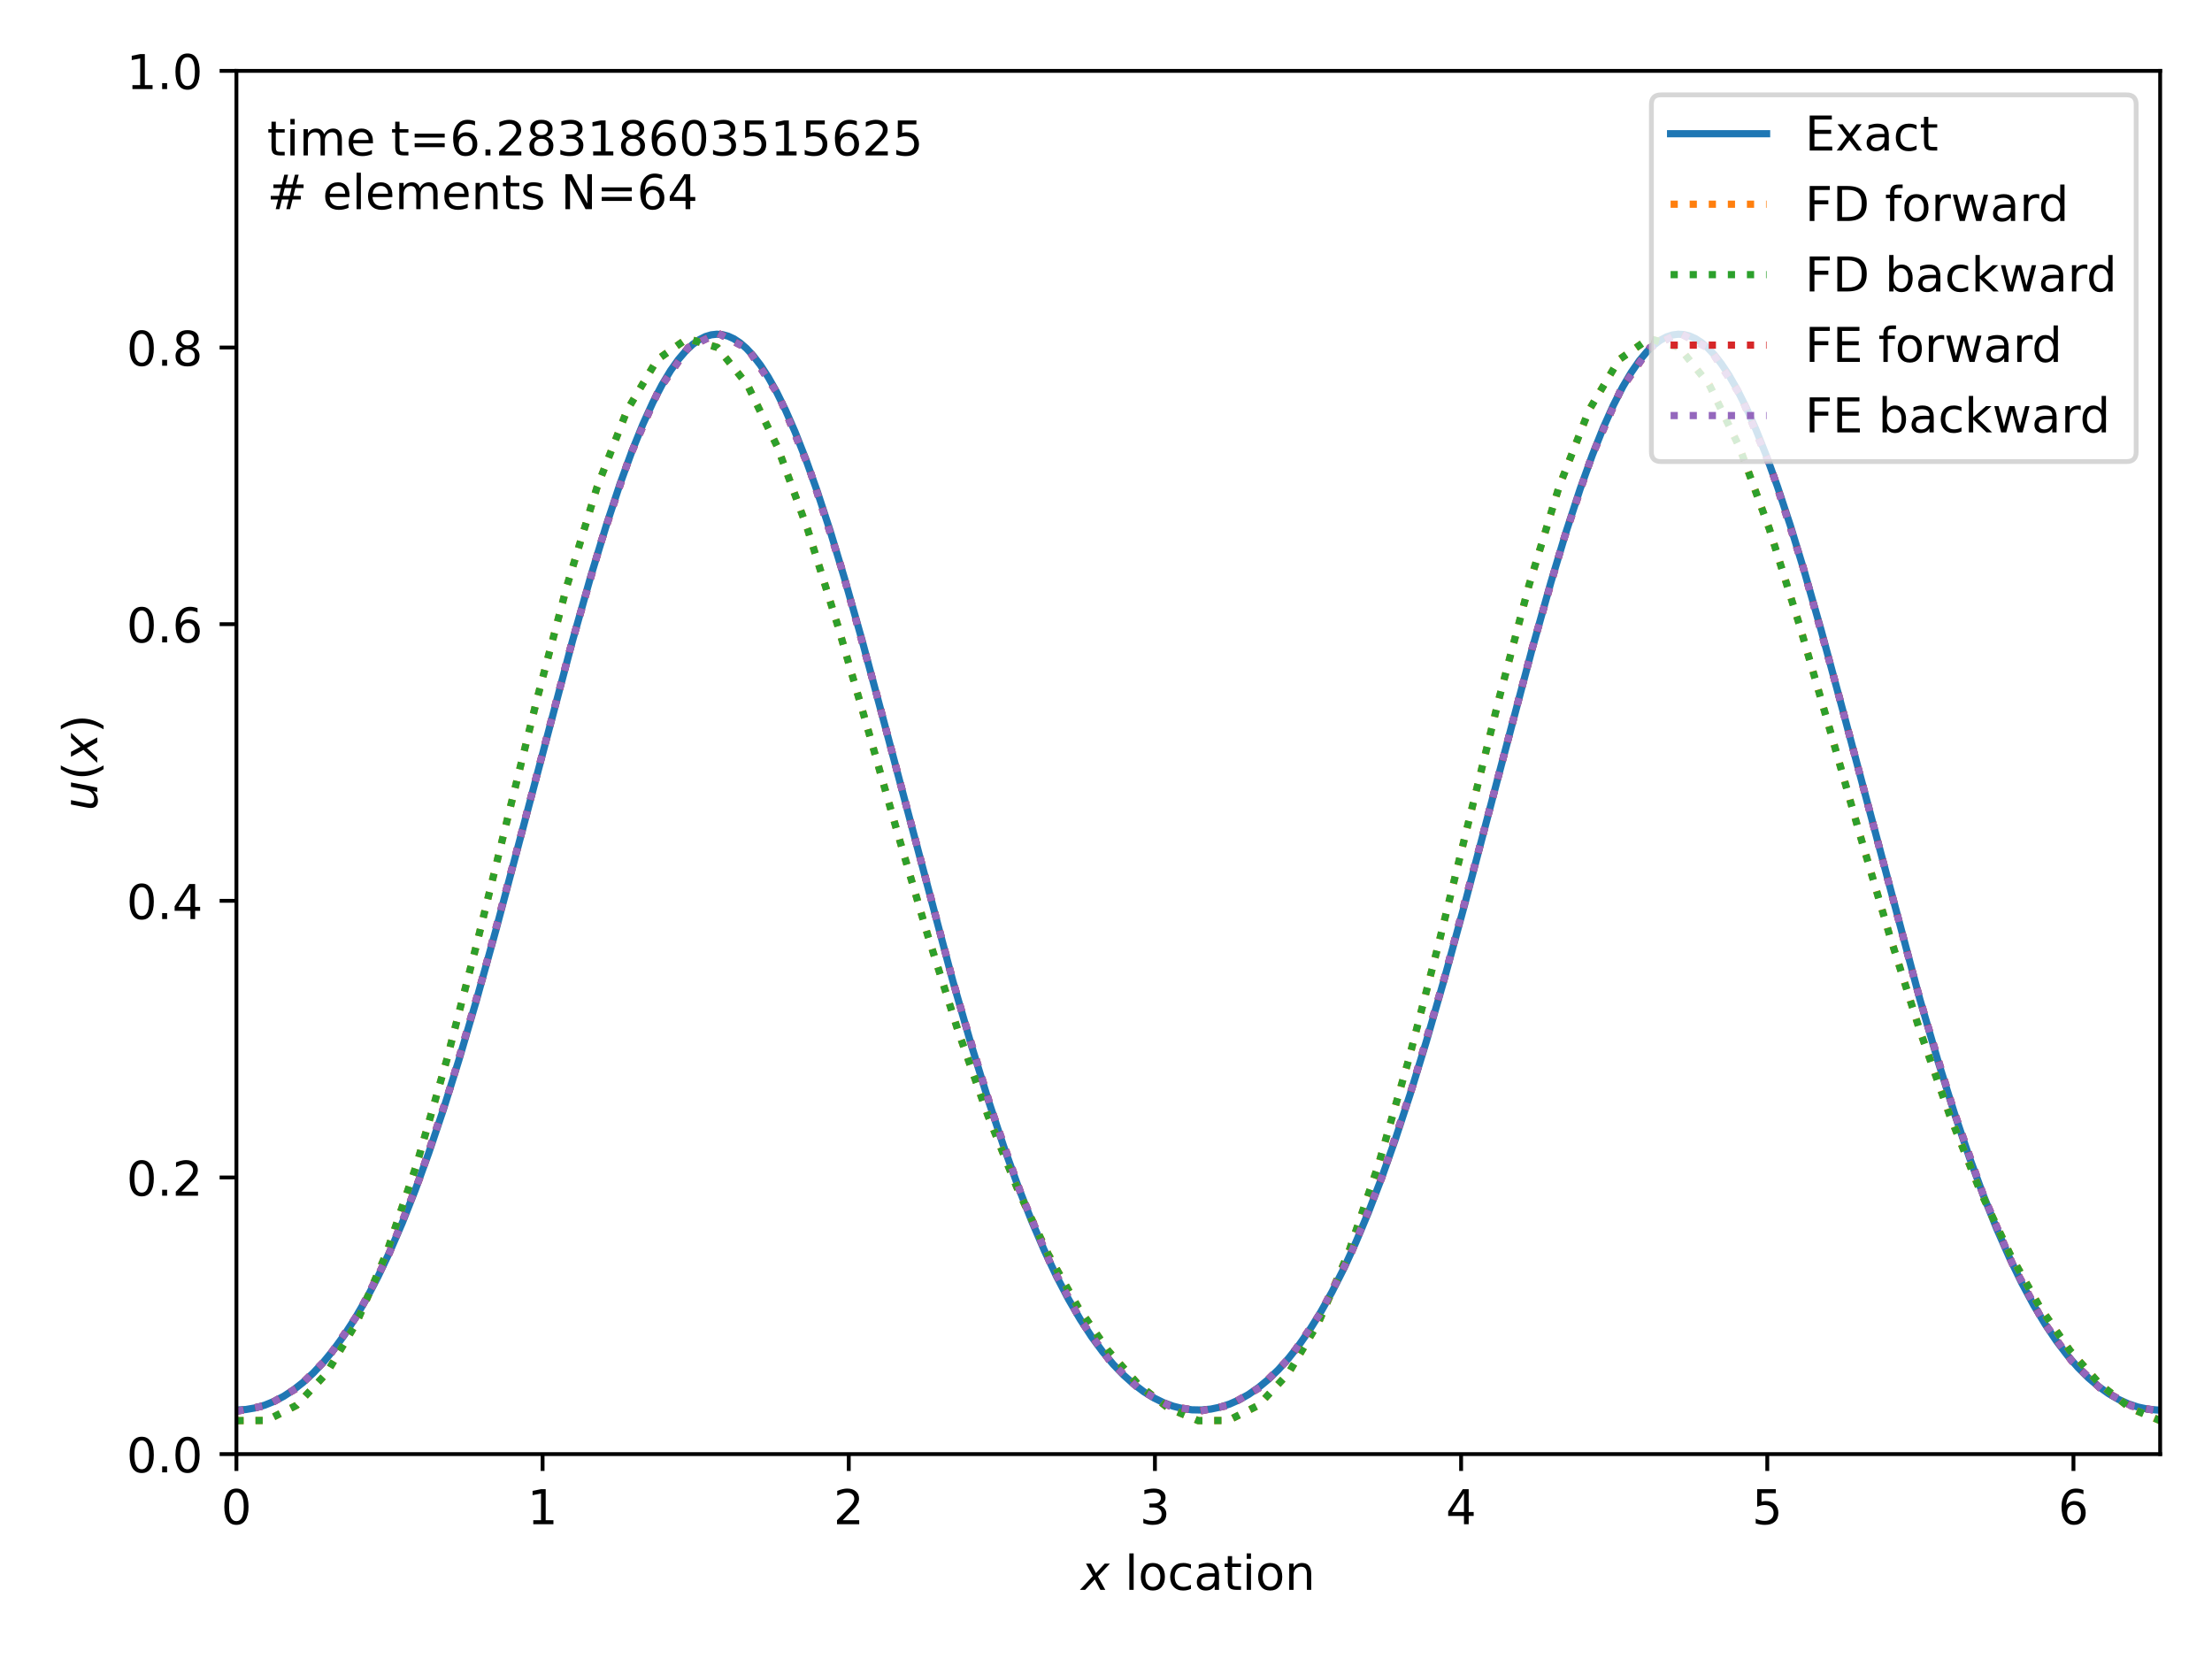 <?xml version="1.0" encoding="utf-8" standalone="no"?>
<!DOCTYPE svg PUBLIC "-//W3C//DTD SVG 1.1//EN"
  "http://www.w3.org/Graphics/SVG/1.1/DTD/svg11.dtd">
<!-- Created with matplotlib (https://matplotlib.org/) -->
<svg height="345.6pt" version="1.1" viewBox="0 0 460.8 345.6" width="460.8pt" xmlns="http://www.w3.org/2000/svg" xmlns:xlink="http://www.w3.org/1999/xlink">
 <defs>
  <style type="text/css">*{stroke-linecap:butt;stroke-linejoin:round;}</style>
 </defs>
 <g id="figure_1">
  <g id="patch_1">
   <path d="M 0 345.6 
L 460.8 345.6 
L 460.8 0 
L 0 0 
z
" style="fill:#ffffff;"/>
  </g>
  <g id="axes_1">
   <g id="patch_2">
    <path d="M 49.25 302.92 
L 450 302.92 
L 450 14.76 
L 49.25 14.76 
z
" style="fill:#ffffff;"/>
   </g>
   <g id="line2d_1">
    <path clip-path="url(#p28d5bf096a)" d="M 49.25 293.74 
L 51.214 293.627 
L 53.177 293.289 
L 55.141 292.723 
L 57.105 291.925 
L 59.108 290.868 
L 61.112 289.559 
L 63.156 287.957 
L 65.24 286.037 
L 67.364 283.773 
L 69.528 281.136 
L 71.732 278.098 
L 74.016 274.561 
L 76.341 270.546 
L 78.745 265.942 
L 81.23 260.695 
L 83.795 254.754 
L 86.48 247.966 
L 89.325 240.152 
L 92.331 231.232 
L 95.577 220.881 
L 99.143 208.744 
L 103.271 193.878 
L 108.721 173.347 
L 119.261 133.502 
L 123.148 119.793 
L 126.354 109.276 
L 129.16 100.817 
L 131.644 94.003 
L 133.928 88.369 
L 136.012 83.804 
L 137.936 80.111 
L 139.699 77.185 
L 141.342 74.872 
L 142.865 73.094 
L 144.308 71.741 
L 145.67 70.765 
L 146.953 70.118 
L 148.155 69.752 
L 149.357 69.619 
L 150.52 69.713 
L 151.682 70.026 
L 152.884 70.579 
L 154.166 71.424 
L 155.489 72.568 
L 156.891 74.08 
L 158.414 76.063 
L 160.017 78.525 
L 161.741 81.587 
L 163.624 85.406 
L 165.628 89.983 
L 167.832 95.588 
L 170.236 102.329 
L 172.921 110.544 
L 175.967 120.614 
L 179.534 133.211 
L 184.142 150.364 
L 198.529 204.495 
L 202.457 218.085 
L 205.943 229.369 
L 209.109 238.886 
L 212.075 247.117 
L 214.88 254.267 
L 217.565 260.517 
L 220.13 265.942 
L 222.614 270.692 
L 225.019 274.822 
L 227.383 278.447 
L 229.668 281.548 
L 231.912 284.224 
L 234.076 286.467 
L 236.2 288.358 
L 238.284 289.924 
L 240.328 291.189 
L 242.371 292.194 
L 244.375 292.933 
L 246.339 293.424 
L 248.303 293.689 
L 250.266 293.728 
L 252.23 293.542 
L 254.194 293.129 
L 256.157 292.488 
L 258.121 291.614 
L 260.125 290.477 
L 262.168 289.055 
L 264.212 287.361 
L 266.296 285.345 
L 268.42 282.979 
L 270.584 280.236 
L 272.828 277.024 
L 275.113 273.36 
L 277.477 269.138 
L 279.922 264.304 
L 282.446 258.804 
L 285.051 252.589 
L 287.776 245.504 
L 290.662 237.37 
L 293.748 227.987 
L 297.074 217.143 
L 300.801 204.209 
L 305.209 188.07 
L 311.902 162.602 
L 319.075 135.549 
L 323.082 121.3 
L 326.329 110.544 
L 329.174 101.861 
L 331.699 94.843 
L 333.983 89.121 
L 336.107 84.386 
L 338.03 80.617 
L 339.834 77.557 
L 341.517 75.132 
L 343.08 73.264 
L 344.523 71.875 
L 345.885 70.865 
L 347.168 70.185 
L 348.41 69.778 
L 349.612 69.622 
L 350.774 69.693 
L 351.936 69.984 
L 353.139 70.513 
L 354.381 71.304 
L 355.704 72.414 
L 357.106 73.891 
L 358.589 75.782 
L 360.192 78.197 
L 361.915 81.21 
L 363.759 84.892 
L 365.762 89.407 
L 367.926 94.843 
L 370.291 101.395 
L 372.936 109.402 
L 375.901 119.113 
L 379.388 131.326 
L 383.796 147.634 
L 399.946 208.182 
L 403.753 221.145 
L 407.16 231.97 
L 410.286 241.177 
L 413.211 249.12 
L 415.976 256.004 
L 418.621 262.01 
L 421.186 267.294 
L 423.671 271.908 
L 426.075 275.911 
L 428.4 279.357 
L 430.684 282.35 
L 432.888 284.88 
L 435.052 287.033 
L 437.176 288.839 
L 439.26 290.323 
L 441.304 291.511 
L 443.307 292.425 
L 445.311 293.097 
L 447.275 293.523 
L 449.239 293.723 
L 450 293.74 
L 450 293.74 
" style="fill:none;stroke:#1f77b4;stroke-linecap:square;stroke-width:1.5;"/>
   </g>
   <g id="matplotlib.axis_1">
    <g id="xtick_1">
     <g id="line2d_2">
      <defs>
       <path d="M 0 0 
L 0 3.5 
" id="mdea5dea83c" style="stroke:#000000;stroke-width:0.8;"/>
      </defs>
      <g>
       <use style="stroke:#000000;stroke-width:0.8;" x="49.25" xlink:href="#mdea5dea83c" y="302.92"/>
      </g>
     </g>
     <g id="text_1">
      <!-- 0 -->
      <g transform="translate(46.069 317.518)scale(0.1 -0.1)">
       <defs>
        <path d="M 31.781 66.406 
Q 24.172 66.406 20.328 58.906 
Q 16.5 51.422 16.5 36.375 
Q 16.5 21.391 20.328 13.891 
Q 24.172 6.391 31.781 6.391 
Q 39.453 6.391 43.281 13.891 
Q 47.125 21.391 47.125 36.375 
Q 47.125 51.422 43.281 58.906 
Q 39.453 66.406 31.781 66.406 
z
M 31.781 74.219 
Q 44.047 74.219 50.516 64.516 
Q 56.984 54.828 56.984 36.375 
Q 56.984 17.969 50.516 8.266 
Q 44.047 -1.422 31.781 -1.422 
Q 19.531 -1.422 13.062 8.266 
Q 6.594 17.969 6.594 36.375 
Q 6.594 54.828 13.062 64.516 
Q 19.531 74.219 31.781 74.219 
z
" id="DejaVuSans-48"/>
       </defs>
       <use xlink:href="#DejaVuSans-48"/>
      </g>
     </g>
    </g>
    <g id="xtick_2">
     <g id="line2d_3">
      <g>
       <use style="stroke:#000000;stroke-width:0.8;" x="113.031" xlink:href="#mdea5dea83c" y="302.92"/>
      </g>
     </g>
     <g id="text_2">
      <!-- 1 -->
      <g transform="translate(109.85 317.518)scale(0.1 -0.1)">
       <defs>
        <path d="M 12.406 8.297 
L 28.516 8.297 
L 28.516 63.922 
L 10.984 60.406 
L 10.984 69.391 
L 28.422 72.906 
L 38.281 72.906 
L 38.281 8.297 
L 54.391 8.297 
L 54.391 0 
L 12.406 0 
z
" id="DejaVuSans-49"/>
       </defs>
       <use xlink:href="#DejaVuSans-49"/>
      </g>
     </g>
    </g>
    <g id="xtick_3">
     <g id="line2d_4">
      <g>
       <use style="stroke:#000000;stroke-width:0.8;" x="176.813" xlink:href="#mdea5dea83c" y="302.92"/>
      </g>
     </g>
     <g id="text_3">
      <!-- 2 -->
      <g transform="translate(173.631 317.518)scale(0.1 -0.1)">
       <defs>
        <path d="M 19.188 8.297 
L 53.609 8.297 
L 53.609 0 
L 7.328 0 
L 7.328 8.297 
Q 12.938 14.109 22.625 23.891 
Q 32.328 33.688 34.812 36.531 
Q 39.547 41.844 41.422 45.531 
Q 43.312 49.219 43.312 52.781 
Q 43.312 58.594 39.234 62.25 
Q 35.156 65.922 28.609 65.922 
Q 23.969 65.922 18.812 64.312 
Q 13.672 62.703 7.812 59.422 
L 7.812 69.391 
Q 13.766 71.781 18.938 73 
Q 24.125 74.219 28.422 74.219 
Q 39.75 74.219 46.484 68.547 
Q 53.219 62.891 53.219 53.422 
Q 53.219 48.922 51.531 44.891 
Q 49.859 40.875 45.406 35.406 
Q 44.188 33.984 37.641 27.219 
Q 31.109 20.453 19.188 8.297 
z
" id="DejaVuSans-50"/>
       </defs>
       <use xlink:href="#DejaVuSans-50"/>
      </g>
     </g>
    </g>
    <g id="xtick_4">
     <g id="line2d_5">
      <g>
       <use style="stroke:#000000;stroke-width:0.8;" x="240.594" xlink:href="#mdea5dea83c" y="302.92"/>
      </g>
     </g>
     <g id="text_4">
      <!-- 3 -->
      <g transform="translate(237.413 317.518)scale(0.1 -0.1)">
       <defs>
        <path d="M 40.578 39.312 
Q 47.656 37.797 51.625 33 
Q 55.609 28.219 55.609 21.188 
Q 55.609 10.406 48.188 4.484 
Q 40.766 -1.422 27.094 -1.422 
Q 22.516 -1.422 17.656 -0.516 
Q 12.797 0.391 7.625 2.203 
L 7.625 11.719 
Q 11.719 9.328 16.594 8.109 
Q 21.484 6.891 26.812 6.891 
Q 36.078 6.891 40.938 10.547 
Q 45.797 14.203 45.797 21.188 
Q 45.797 27.641 41.281 31.266 
Q 36.766 34.906 28.719 34.906 
L 20.219 34.906 
L 20.219 43.016 
L 29.109 43.016 
Q 36.375 43.016 40.234 45.922 
Q 44.094 48.828 44.094 54.297 
Q 44.094 59.906 40.109 62.906 
Q 36.141 65.922 28.719 65.922 
Q 24.656 65.922 20.016 65.031 
Q 15.375 64.156 9.812 62.312 
L 9.812 71.094 
Q 15.438 72.656 20.344 73.438 
Q 25.25 74.219 29.594 74.219 
Q 40.828 74.219 47.359 69.109 
Q 53.906 64.016 53.906 55.328 
Q 53.906 49.266 50.438 45.094 
Q 46.969 40.922 40.578 39.312 
z
" id="DejaVuSans-51"/>
       </defs>
       <use xlink:href="#DejaVuSans-51"/>
      </g>
     </g>
    </g>
    <g id="xtick_5">
     <g id="line2d_6">
      <g>
       <use style="stroke:#000000;stroke-width:0.8;" x="304.375" xlink:href="#mdea5dea83c" y="302.92"/>
      </g>
     </g>
     <g id="text_5">
      <!-- 4 -->
      <g transform="translate(301.194 317.518)scale(0.1 -0.1)">
       <defs>
        <path d="M 37.797 64.312 
L 12.891 25.391 
L 37.797 25.391 
z
M 35.203 72.906 
L 47.609 72.906 
L 47.609 25.391 
L 58.016 25.391 
L 58.016 17.188 
L 47.609 17.188 
L 47.609 0 
L 37.797 0 
L 37.797 17.188 
L 4.891 17.188 
L 4.891 26.703 
z
" id="DejaVuSans-52"/>
       </defs>
       <use xlink:href="#DejaVuSans-52"/>
      </g>
     </g>
    </g>
    <g id="xtick_6">
     <g id="line2d_7">
      <g>
       <use style="stroke:#000000;stroke-width:0.8;" x="368.157" xlink:href="#mdea5dea83c" y="302.92"/>
      </g>
     </g>
     <g id="text_6">
      <!-- 5 -->
      <g transform="translate(364.975 317.518)scale(0.1 -0.1)">
       <defs>
        <path d="M 10.797 72.906 
L 49.516 72.906 
L 49.516 64.594 
L 19.828 64.594 
L 19.828 46.734 
Q 21.969 47.469 24.109 47.828 
Q 26.266 48.188 28.422 48.188 
Q 40.625 48.188 47.75 41.5 
Q 54.891 34.812 54.891 23.391 
Q 54.891 11.625 47.562 5.094 
Q 40.234 -1.422 26.906 -1.422 
Q 22.312 -1.422 17.547 -0.641 
Q 12.797 0.141 7.719 1.703 
L 7.719 11.625 
Q 12.109 9.234 16.797 8.062 
Q 21.484 6.891 26.703 6.891 
Q 35.156 6.891 40.078 11.328 
Q 45.016 15.766 45.016 23.391 
Q 45.016 31 40.078 35.438 
Q 35.156 39.891 26.703 39.891 
Q 22.75 39.891 18.812 39.016 
Q 14.891 38.141 10.797 36.281 
z
" id="DejaVuSans-53"/>
       </defs>
       <use xlink:href="#DejaVuSans-53"/>
      </g>
     </g>
    </g>
    <g id="xtick_7">
     <g id="line2d_8">
      <g>
       <use style="stroke:#000000;stroke-width:0.8;" x="431.938" xlink:href="#mdea5dea83c" y="302.92"/>
      </g>
     </g>
     <g id="text_7">
      <!-- 6 -->
      <g transform="translate(428.757 317.518)scale(0.1 -0.1)">
       <defs>
        <path d="M 33.016 40.375 
Q 26.375 40.375 22.484 35.828 
Q 18.609 31.297 18.609 23.391 
Q 18.609 15.531 22.484 10.953 
Q 26.375 6.391 33.016 6.391 
Q 39.656 6.391 43.531 10.953 
Q 47.406 15.531 47.406 23.391 
Q 47.406 31.297 43.531 35.828 
Q 39.656 40.375 33.016 40.375 
z
M 52.594 71.297 
L 52.594 62.312 
Q 48.875 64.062 45.094 64.984 
Q 41.312 65.922 37.594 65.922 
Q 27.828 65.922 22.672 59.328 
Q 17.531 52.734 16.797 39.406 
Q 19.672 43.656 24.016 45.922 
Q 28.375 48.188 33.594 48.188 
Q 44.578 48.188 50.953 41.516 
Q 57.328 34.859 57.328 23.391 
Q 57.328 12.156 50.688 5.359 
Q 44.047 -1.422 33.016 -1.422 
Q 20.359 -1.422 13.672 8.266 
Q 6.984 17.969 6.984 36.375 
Q 6.984 53.656 15.188 63.938 
Q 23.391 74.219 37.203 74.219 
Q 40.922 74.219 44.703 73.484 
Q 48.484 72.75 52.594 71.297 
z
" id="DejaVuSans-54"/>
       </defs>
       <use xlink:href="#DejaVuSans-54"/>
      </g>
     </g>
    </g>
    <g id="text_8">
     <!-- $x$ location -->
     <g transform="translate(225.225 331.197)scale(0.1 -0.1)">
      <defs>
       <path d="M 60.016 54.688 
L 34.906 27.875 
L 50.297 0 
L 39.984 0 
L 28.422 21.688 
L 8.297 0 
L -2.594 0 
L 24.312 28.812 
L 10.016 54.688 
L 20.312 54.688 
L 30.812 34.906 
L 49.125 54.688 
z
" id="DejaVuSans-Oblique-120"/>
       <path id="DejaVuSans-32"/>
       <path d="M 9.422 75.984 
L 18.406 75.984 
L 18.406 0 
L 9.422 0 
z
" id="DejaVuSans-108"/>
       <path d="M 30.609 48.391 
Q 23.391 48.391 19.188 42.75 
Q 14.984 37.109 14.984 27.297 
Q 14.984 17.484 19.156 11.844 
Q 23.344 6.203 30.609 6.203 
Q 37.797 6.203 41.984 11.859 
Q 46.188 17.531 46.188 27.297 
Q 46.188 37.016 41.984 42.703 
Q 37.797 48.391 30.609 48.391 
z
M 30.609 56 
Q 42.328 56 49.016 48.375 
Q 55.719 40.766 55.719 27.297 
Q 55.719 13.875 49.016 6.219 
Q 42.328 -1.422 30.609 -1.422 
Q 18.844 -1.422 12.172 6.219 
Q 5.516 13.875 5.516 27.297 
Q 5.516 40.766 12.172 48.375 
Q 18.844 56 30.609 56 
z
" id="DejaVuSans-111"/>
       <path d="M 48.781 52.594 
L 48.781 44.188 
Q 44.969 46.297 41.141 47.344 
Q 37.312 48.391 33.406 48.391 
Q 24.656 48.391 19.812 42.844 
Q 14.984 37.312 14.984 27.297 
Q 14.984 17.281 19.812 11.734 
Q 24.656 6.203 33.406 6.203 
Q 37.312 6.203 41.141 7.25 
Q 44.969 8.297 48.781 10.406 
L 48.781 2.094 
Q 45.016 0.344 40.984 -0.531 
Q 36.969 -1.422 32.422 -1.422 
Q 20.062 -1.422 12.781 6.344 
Q 5.516 14.109 5.516 27.297 
Q 5.516 40.672 12.859 48.328 
Q 20.219 56 33.016 56 
Q 37.156 56 41.109 55.141 
Q 45.062 54.297 48.781 52.594 
z
" id="DejaVuSans-99"/>
       <path d="M 34.281 27.484 
Q 23.391 27.484 19.188 25 
Q 14.984 22.516 14.984 16.5 
Q 14.984 11.719 18.141 8.906 
Q 21.297 6.109 26.703 6.109 
Q 34.188 6.109 38.703 11.406 
Q 43.219 16.703 43.219 25.484 
L 43.219 27.484 
z
M 52.203 31.203 
L 52.203 0 
L 43.219 0 
L 43.219 8.297 
Q 40.141 3.328 35.547 0.953 
Q 30.953 -1.422 24.312 -1.422 
Q 15.922 -1.422 10.953 3.297 
Q 6 8.016 6 15.922 
Q 6 25.141 12.172 29.828 
Q 18.359 34.516 30.609 34.516 
L 43.219 34.516 
L 43.219 35.406 
Q 43.219 41.609 39.141 45 
Q 35.062 48.391 27.688 48.391 
Q 23 48.391 18.547 47.266 
Q 14.109 46.141 10.016 43.891 
L 10.016 52.203 
Q 14.938 54.109 19.578 55.047 
Q 24.219 56 28.609 56 
Q 40.484 56 46.344 49.844 
Q 52.203 43.703 52.203 31.203 
z
" id="DejaVuSans-97"/>
       <path d="M 18.312 70.219 
L 18.312 54.688 
L 36.812 54.688 
L 36.812 47.703 
L 18.312 47.703 
L 18.312 18.016 
Q 18.312 11.328 20.141 9.422 
Q 21.969 7.516 27.594 7.516 
L 36.812 7.516 
L 36.812 0 
L 27.594 0 
Q 17.188 0 13.234 3.875 
Q 9.281 7.766 9.281 18.016 
L 9.281 47.703 
L 2.688 47.703 
L 2.688 54.688 
L 9.281 54.688 
L 9.281 70.219 
z
" id="DejaVuSans-116"/>
       <path d="M 9.422 54.688 
L 18.406 54.688 
L 18.406 0 
L 9.422 0 
z
M 9.422 75.984 
L 18.406 75.984 
L 18.406 64.594 
L 9.422 64.594 
z
" id="DejaVuSans-105"/>
       <path d="M 54.891 33.016 
L 54.891 0 
L 45.906 0 
L 45.906 32.719 
Q 45.906 40.484 42.875 44.328 
Q 39.844 48.188 33.797 48.188 
Q 26.516 48.188 22.312 43.547 
Q 18.109 38.922 18.109 30.906 
L 18.109 0 
L 9.078 0 
L 9.078 54.688 
L 18.109 54.688 
L 18.109 46.188 
Q 21.344 51.125 25.703 53.562 
Q 30.078 56 35.797 56 
Q 45.219 56 50.047 50.172 
Q 54.891 44.344 54.891 33.016 
z
" id="DejaVuSans-110"/>
      </defs>
      <use transform="translate(0 0.016)" xlink:href="#DejaVuSans-Oblique-120"/>
      <use transform="translate(59.18 0.016)" xlink:href="#DejaVuSans-32"/>
      <use transform="translate(90.967 0.016)" xlink:href="#DejaVuSans-108"/>
      <use transform="translate(118.75 0.016)" xlink:href="#DejaVuSans-111"/>
      <use transform="translate(179.932 0.016)" xlink:href="#DejaVuSans-99"/>
      <use transform="translate(234.912 0.016)" xlink:href="#DejaVuSans-97"/>
      <use transform="translate(296.191 0.016)" xlink:href="#DejaVuSans-116"/>
      <use transform="translate(335.4 0.016)" xlink:href="#DejaVuSans-105"/>
      <use transform="translate(363.184 0.016)" xlink:href="#DejaVuSans-111"/>
      <use transform="translate(424.365 0.016)" xlink:href="#DejaVuSans-110"/>
     </g>
    </g>
   </g>
   <g id="matplotlib.axis_2">
    <g id="ytick_1">
     <g id="line2d_9">
      <defs>
       <path d="M 0 0 
L -3.5 0 
" id="mbf93115cd0" style="stroke:#000000;stroke-width:0.8;"/>
      </defs>
      <g>
       <use style="stroke:#000000;stroke-width:0.8;" x="49.25" xlink:href="#mbf93115cd0" y="302.92"/>
      </g>
     </g>
     <g id="text_9">
      <!-- 0.0 -->
      <g transform="translate(26.347 306.719)scale(0.1 -0.1)">
       <defs>
        <path d="M 10.688 12.406 
L 21 12.406 
L 21 0 
L 10.688 0 
z
" id="DejaVuSans-46"/>
       </defs>
       <use xlink:href="#DejaVuSans-48"/>
       <use x="63.623" xlink:href="#DejaVuSans-46"/>
       <use x="95.41" xlink:href="#DejaVuSans-48"/>
      </g>
     </g>
    </g>
    <g id="ytick_2">
     <g id="line2d_10">
      <g>
       <use style="stroke:#000000;stroke-width:0.8;" x="49.25" xlink:href="#mbf93115cd0" y="245.288"/>
      </g>
     </g>
     <g id="text_10">
      <!-- 0.2 -->
      <g transform="translate(26.347 249.087)scale(0.1 -0.1)">
       <use xlink:href="#DejaVuSans-48"/>
       <use x="63.623" xlink:href="#DejaVuSans-46"/>
       <use x="95.41" xlink:href="#DejaVuSans-50"/>
      </g>
     </g>
    </g>
    <g id="ytick_3">
     <g id="line2d_11">
      <g>
       <use style="stroke:#000000;stroke-width:0.8;" x="49.25" xlink:href="#mbf93115cd0" y="187.656"/>
      </g>
     </g>
     <g id="text_11">
      <!-- 0.4 -->
      <g transform="translate(26.347 191.455)scale(0.1 -0.1)">
       <use xlink:href="#DejaVuSans-48"/>
       <use x="63.623" xlink:href="#DejaVuSans-46"/>
       <use x="95.41" xlink:href="#DejaVuSans-52"/>
      </g>
     </g>
    </g>
    <g id="ytick_4">
     <g id="line2d_12">
      <g>
       <use style="stroke:#000000;stroke-width:0.8;" x="49.25" xlink:href="#mbf93115cd0" y="130.024"/>
      </g>
     </g>
     <g id="text_12">
      <!-- 0.6 -->
      <g transform="translate(26.347 133.823)scale(0.1 -0.1)">
       <use xlink:href="#DejaVuSans-48"/>
       <use x="63.623" xlink:href="#DejaVuSans-46"/>
       <use x="95.41" xlink:href="#DejaVuSans-54"/>
      </g>
     </g>
    </g>
    <g id="ytick_5">
     <g id="line2d_13">
      <g>
       <use style="stroke:#000000;stroke-width:0.8;" x="49.25" xlink:href="#mbf93115cd0" y="72.392"/>
      </g>
     </g>
     <g id="text_13">
      <!-- 0.8 -->
      <g transform="translate(26.347 76.191)scale(0.1 -0.1)">
       <defs>
        <path d="M 31.781 34.625 
Q 24.75 34.625 20.719 30.859 
Q 16.703 27.094 16.703 20.516 
Q 16.703 13.922 20.719 10.156 
Q 24.75 6.391 31.781 6.391 
Q 38.812 6.391 42.859 10.172 
Q 46.922 13.969 46.922 20.516 
Q 46.922 27.094 42.891 30.859 
Q 38.875 34.625 31.781 34.625 
z
M 21.922 38.812 
Q 15.578 40.375 12.031 44.719 
Q 8.5 49.078 8.5 55.328 
Q 8.5 64.062 14.719 69.141 
Q 20.953 74.219 31.781 74.219 
Q 42.672 74.219 48.875 69.141 
Q 55.078 64.062 55.078 55.328 
Q 55.078 49.078 51.531 44.719 
Q 48 40.375 41.703 38.812 
Q 48.828 37.156 52.797 32.312 
Q 56.781 27.484 56.781 20.516 
Q 56.781 9.906 50.312 4.234 
Q 43.844 -1.422 31.781 -1.422 
Q 19.734 -1.422 13.25 4.234 
Q 6.781 9.906 6.781 20.516 
Q 6.781 27.484 10.781 32.312 
Q 14.797 37.156 21.922 38.812 
z
M 18.312 54.391 
Q 18.312 48.734 21.844 45.562 
Q 25.391 42.391 31.781 42.391 
Q 38.141 42.391 41.719 45.562 
Q 45.312 48.734 45.312 54.391 
Q 45.312 60.062 41.719 63.234 
Q 38.141 66.406 31.781 66.406 
Q 25.391 66.406 21.844 63.234 
Q 18.312 60.062 18.312 54.391 
z
" id="DejaVuSans-56"/>
       </defs>
       <use xlink:href="#DejaVuSans-48"/>
       <use x="63.623" xlink:href="#DejaVuSans-46"/>
       <use x="95.41" xlink:href="#DejaVuSans-56"/>
      </g>
     </g>
    </g>
    <g id="ytick_6">
     <g id="line2d_14">
      <g>
       <use style="stroke:#000000;stroke-width:0.8;" x="49.25" xlink:href="#mbf93115cd0" y="14.76"/>
      </g>
     </g>
     <g id="text_14">
      <!-- 1.0 -->
      <g transform="translate(26.347 18.559)scale(0.1 -0.1)">
       <use xlink:href="#DejaVuSans-49"/>
       <use x="63.623" xlink:href="#DejaVuSans-46"/>
       <use x="95.41" xlink:href="#DejaVuSans-48"/>
      </g>
     </g>
    </g>
    <g id="text_15">
     <!-- $u(x)$ -->
     <g transform="translate(20.267 168.89)rotate(-90)scale(0.1 -0.1)">
      <defs>
       <path d="M 6.688 21.688 
L 13.094 54.688 
L 22.125 54.688 
L 15.719 22.016 
Q 15.234 19.625 15.016 17.922 
Q 14.797 16.219 14.797 15.094 
Q 14.797 10.938 17.328 8.656 
Q 19.875 6.391 24.516 6.391 
Q 31.734 6.391 37 11.266 
Q 42.281 16.156 43.891 24.422 
L 49.906 54.688 
L 58.891 54.688 
L 48.297 0 
L 39.312 0 
L 41.109 8.594 
Q 37.312 3.812 32.062 1.188 
Q 26.812 -1.422 20.906 -1.422 
Q 13.719 -1.422 9.719 2.516 
Q 5.719 6.453 5.719 13.484 
Q 5.719 14.938 5.953 17.141 
Q 6.203 19.344 6.688 21.688 
z
" id="DejaVuSans-Oblique-117"/>
       <path d="M 31 75.875 
Q 24.469 64.656 21.281 53.656 
Q 18.109 42.672 18.109 31.391 
Q 18.109 20.125 21.312 9.062 
Q 24.516 -2 31 -13.188 
L 23.188 -13.188 
Q 15.875 -1.703 12.234 9.375 
Q 8.594 20.453 8.594 31.391 
Q 8.594 42.281 12.203 53.312 
Q 15.828 64.359 23.188 75.875 
z
" id="DejaVuSans-40"/>
       <path d="M 8.016 75.875 
L 15.828 75.875 
Q 23.141 64.359 26.781 53.312 
Q 30.422 42.281 30.422 31.391 
Q 30.422 20.453 26.781 9.375 
Q 23.141 -1.703 15.828 -13.188 
L 8.016 -13.188 
Q 14.5 -2 17.703 9.062 
Q 20.906 20.125 20.906 31.391 
Q 20.906 42.672 17.703 53.656 
Q 14.5 64.656 8.016 75.875 
z
" id="DejaVuSans-41"/>
      </defs>
      <use transform="translate(0 0.125)" xlink:href="#DejaVuSans-Oblique-117"/>
      <use transform="translate(63.379 0.125)" xlink:href="#DejaVuSans-40"/>
      <use transform="translate(102.393 0.125)" xlink:href="#DejaVuSans-Oblique-120"/>
      <use transform="translate(161.572 0.125)" xlink:href="#DejaVuSans-41"/>
     </g>
    </g>
   </g>
   <g id="line2d_15">
    <path clip-path="url(#p28d5bf096a)" d="M 49.25 295.948 
L 55.512 295.909 
L 61.773 292.764 
L 68.035 286.076 
L 74.297 275.508 
L 80.559 260.933 
L 86.82 242.513 
L 93.082 220.757 
L 99.344 196.533 
L 105.605 171.027 
L 111.867 145.659 
L 118.129 121.964 
L 124.391 101.443 
L 130.652 85.421 
L 136.914 74.91 
L 143.176 70.513 
L 149.438 72.367 
L 155.699 80.147 
L 161.961 93.113 
L 168.223 110.207 
L 174.484 130.182 
L 180.746 151.733 
L 187.008 173.635 
L 193.27 194.85 
L 199.531 214.591 
L 205.793 232.357 
L 212.055 247.904 
L 218.316 261.193 
L 224.578 272.307 
L 230.84 281.354 
L 237.102 288.382 
L 243.363 293.321 
L 249.625 295.948 
L 255.887 295.909 
L 262.148 292.764 
L 268.41 286.076 
L 274.672 275.508 
L 280.934 260.933 
L 287.195 242.513 
L 293.457 220.757 
L 299.719 196.533 
L 305.98 171.027 
L 312.242 145.659 
L 318.504 121.964 
L 324.766 101.443 
L 331.027 85.421 
L 337.289 74.91 
L 343.551 70.513 
L 349.812 72.367 
L 356.074 80.147 
L 362.336 93.113 
L 368.598 110.207 
L 374.859 130.182 
L 381.121 151.733 
L 387.383 173.635 
L 393.645 194.85 
L 399.906 214.591 
L 406.168 232.357 
L 412.43 247.904 
L 418.691 261.193 
L 424.953 272.307 
L 431.215 281.354 
L 437.477 288.382 
L 443.738 293.321 
L 450 295.948 
" style="fill:none;stroke:#ff7f0e;stroke-dasharray:1.5,2.475;stroke-dashoffset:0;stroke-width:1.5;"/>
   </g>
   <g id="line2d_16">
    <path clip-path="url(#p28d5bf096a)" d="M 49.25 295.944 
L 55.512 295.904 
L 61.773 292.759 
L 68.035 286.07 
L 74.297 275.502 
L 80.559 260.927 
L 86.82 242.507 
L 93.082 220.753 
L 99.344 196.531 
L 105.605 171.027 
L 111.867 145.662 
L 118.129 121.968 
L 124.391 101.449 
L 130.652 85.429 
L 136.914 74.919 
L 143.176 70.522 
L 149.438 72.377 
L 155.699 80.155 
L 161.961 93.12 
L 168.223 110.212 
L 174.484 130.185 
L 180.746 151.734 
L 187.008 173.635 
L 193.27 194.848 
L 199.531 214.588 
L 205.793 232.353 
L 212.055 247.9 
L 218.316 261.19 
L 224.578 272.304 
L 230.84 281.351 
L 237.102 288.379 
L 243.363 293.317 
L 249.625 295.944 
L 255.887 295.904 
L 262.148 292.759 
L 268.41 286.07 
L 274.672 275.502 
L 280.934 260.927 
L 287.195 242.507 
L 293.457 220.753 
L 299.719 196.531 
L 305.98 171.027 
L 312.242 145.662 
L 318.504 121.968 
L 324.766 101.449 
L 331.027 85.429 
L 337.289 74.919 
L 343.551 70.522 
L 349.812 72.377 
L 356.074 80.155 
L 362.336 93.12 
L 368.598 110.212 
L 374.859 130.185 
L 381.121 151.734 
L 387.383 173.635 
L 393.645 194.848 
L 399.906 214.588 
L 406.168 232.353 
L 412.43 247.9 
L 418.691 261.19 
L 424.953 272.304 
L 431.215 281.351 
L 437.477 288.379 
L 443.738 293.317 
L 450 295.944 
" style="fill:none;stroke:#2ca02c;stroke-dasharray:1.5,2.475;stroke-dashoffset:0;stroke-width:1.5;"/>
   </g>
   <g id="line2d_17">
    <path clip-path="url(#p28d5bf096a)" d="M 49.25 294.013 
L 55.782 292.721 
L 62.074 289.057 
L 68.366 282.782 
L 74.658 273.638 
L 81.029 261.205 
L 87.401 245.497 
L 93.853 226.379 
L 100.546 203.625 
L 108.2 175.171 
L 118.78 135.148 
L 125.192 112.942 
L 131.123 95.265 
L 137.215 81.278 
L 143.346 72.403 
L 149.558 69.407 
L 155.809 72.69 
L 162.181 82.31 
L 168.593 97.588 
L 175.206 118.023 
L 182.299 143.42 
L 198.529 204.388 
L 200.814 212.332 
L 206.665 231.481 
L 212.716 248.746 
L 218.887 263.374 
L 225.059 274.942 
L 231.231 283.565 
L 237.442 289.489 
L 243.694 292.905 
L 249.906 293.962 
L 256.157 292.721 
L 262.449 289.057 
L 268.741 282.782 
L 275.033 273.638 
L 281.404 261.205 
L 287.776 245.497 
L 294.228 226.379 
L 300.921 203.625 
L 308.575 175.171 
L 319.155 135.148 
L 325.567 112.942 
L 331.498 95.265 
L 337.59 81.278 
L 343.721 72.403 
L 349.933 69.407 
L 356.184 72.69 
L 362.556 82.31 
L 368.968 97.588 
L 375.581 118.023 
L 382.674 143.42 
L 398.904 204.388 
L 401.189 212.332 
L 407.04 231.481 
L 413.091 248.746 
L 419.262 263.374 
L 425.434 274.942 
L 431.606 283.565 
L 437.817 289.489 
L 444.069 292.905 
L 450 294.013 
L 450 294.013 
" style="fill:none;stroke:#d62728;stroke-dasharray:1.5,2.475;stroke-dashoffset:0;stroke-width:1.5;"/>
   </g>
   <g id="line2d_18">
    <path clip-path="url(#p28d5bf096a)" d="M 49.25 294.01 
L 55.782 292.717 
L 62.074 289.053 
L 68.366 282.777 
L 74.658 273.633 
L 81.029 261.2 
L 87.401 245.492 
L 93.853 226.375 
L 100.546 203.622 
L 108.2 175.169 
L 118.78 135.151 
L 125.192 112.947 
L 131.123 95.272 
L 137.215 81.286 
L 143.346 72.412 
L 149.558 69.417 
L 155.809 72.7 
L 162.181 82.318 
L 168.593 97.595 
L 175.206 118.028 
L 182.299 143.423 
L 198.529 204.385 
L 200.814 212.328 
L 206.665 231.476 
L 212.716 248.741 
L 218.887 263.369 
L 225.059 274.937 
L 231.231 283.561 
L 237.442 289.485 
L 243.694 292.902 
L 249.906 293.959 
L 256.157 292.717 
L 262.449 289.053 
L 268.741 282.777 
L 275.033 273.633 
L 281.404 261.2 
L 287.776 245.492 
L 294.228 226.375 
L 300.921 203.622 
L 308.575 175.169 
L 319.155 135.151 
L 325.567 112.947 
L 331.498 95.272 
L 337.59 81.286 
L 343.721 72.412 
L 349.933 69.417 
L 356.184 72.7 
L 362.556 82.318 
L 368.968 97.595 
L 375.581 118.028 
L 382.674 143.423 
L 398.904 204.385 
L 401.189 212.328 
L 407.04 231.476 
L 413.091 248.741 
L 419.262 263.369 
L 425.434 274.937 
L 431.606 283.561 
L 437.817 289.485 
L 444.069 292.902 
L 450 294.01 
L 450 294.01 
" style="fill:none;stroke:#9467bd;stroke-dasharray:1.5,2.475;stroke-dashoffset:0;stroke-width:1.5;"/>
   </g>
   <g id="patch_3">
    <path d="M 49.25 302.92 
L 49.25 14.76 
" style="fill:none;stroke:#000000;stroke-linecap:square;stroke-linejoin:miter;stroke-width:0.8;"/>
   </g>
   <g id="patch_4">
    <path d="M 450 302.92 
L 450 14.76 
" style="fill:none;stroke:#000000;stroke-linecap:square;stroke-linejoin:miter;stroke-width:0.8;"/>
   </g>
   <g id="patch_5">
    <path d="M 49.25 302.92 
L 450 302.92 
" style="fill:none;stroke:#000000;stroke-linecap:square;stroke-linejoin:miter;stroke-width:0.8;"/>
   </g>
   <g id="patch_6">
    <path d="M 49.25 14.76 
L 450 14.76 
" style="fill:none;stroke:#000000;stroke-linecap:square;stroke-linejoin:miter;stroke-width:0.8;"/>
   </g>
   <g id="text_16">
    <!-- time t=6.28318603515625 -->
    <g transform="translate(55.628 32.378)scale(0.1 -0.1)">
     <defs>
      <path d="M 52 44.188 
Q 55.375 50.25 60.062 53.125 
Q 64.75 56 71.094 56 
Q 79.641 56 84.281 50.016 
Q 88.922 44.047 88.922 33.016 
L 88.922 0 
L 79.891 0 
L 79.891 32.719 
Q 79.891 40.578 77.094 44.375 
Q 74.312 48.188 68.609 48.188 
Q 61.625 48.188 57.562 43.547 
Q 53.516 38.922 53.516 30.906 
L 53.516 0 
L 44.484 0 
L 44.484 32.719 
Q 44.484 40.625 41.703 44.406 
Q 38.922 48.188 33.109 48.188 
Q 26.219 48.188 22.156 43.531 
Q 18.109 38.875 18.109 30.906 
L 18.109 0 
L 9.078 0 
L 9.078 54.688 
L 18.109 54.688 
L 18.109 46.188 
Q 21.188 51.219 25.484 53.609 
Q 29.781 56 35.688 56 
Q 41.656 56 45.828 52.969 
Q 50 49.953 52 44.188 
z
" id="DejaVuSans-109"/>
      <path d="M 56.203 29.594 
L 56.203 25.203 
L 14.891 25.203 
Q 15.484 15.922 20.484 11.062 
Q 25.484 6.203 34.422 6.203 
Q 39.594 6.203 44.453 7.469 
Q 49.312 8.734 54.109 11.281 
L 54.109 2.781 
Q 49.266 0.734 44.188 -0.344 
Q 39.109 -1.422 33.891 -1.422 
Q 20.797 -1.422 13.156 6.188 
Q 5.516 13.812 5.516 26.812 
Q 5.516 40.234 12.766 48.109 
Q 20.016 56 32.328 56 
Q 43.359 56 49.781 48.891 
Q 56.203 41.797 56.203 29.594 
z
M 47.219 32.234 
Q 47.125 39.594 43.094 43.984 
Q 39.062 48.391 32.422 48.391 
Q 24.906 48.391 20.391 44.141 
Q 15.875 39.891 15.188 32.172 
z
" id="DejaVuSans-101"/>
      <path d="M 10.594 45.406 
L 73.188 45.406 
L 73.188 37.203 
L 10.594 37.203 
z
M 10.594 25.484 
L 73.188 25.484 
L 73.188 17.188 
L 10.594 17.188 
z
" id="DejaVuSans-61"/>
     </defs>
     <use xlink:href="#DejaVuSans-116"/>
     <use x="39.209" xlink:href="#DejaVuSans-105"/>
     <use x="66.992" xlink:href="#DejaVuSans-109"/>
     <use x="164.404" xlink:href="#DejaVuSans-101"/>
     <use x="225.928" xlink:href="#DejaVuSans-32"/>
     <use x="257.715" xlink:href="#DejaVuSans-116"/>
     <use x="296.924" xlink:href="#DejaVuSans-61"/>
     <use x="380.713" xlink:href="#DejaVuSans-54"/>
     <use x="444.336" xlink:href="#DejaVuSans-46"/>
     <use x="476.123" xlink:href="#DejaVuSans-50"/>
     <use x="539.746" xlink:href="#DejaVuSans-56"/>
     <use x="603.369" xlink:href="#DejaVuSans-51"/>
     <use x="666.992" xlink:href="#DejaVuSans-49"/>
     <use x="730.615" xlink:href="#DejaVuSans-56"/>
     <use x="794.238" xlink:href="#DejaVuSans-54"/>
     <use x="857.861" xlink:href="#DejaVuSans-48"/>
     <use x="921.484" xlink:href="#DejaVuSans-51"/>
     <use x="985.107" xlink:href="#DejaVuSans-53"/>
     <use x="1048.73" xlink:href="#DejaVuSans-49"/>
     <use x="1112.354" xlink:href="#DejaVuSans-53"/>
     <use x="1175.977" xlink:href="#DejaVuSans-54"/>
     <use x="1239.6" xlink:href="#DejaVuSans-50"/>
     <use x="1303.223" xlink:href="#DejaVuSans-53"/>
    </g>
    <!-- # elements N=64 -->
    <g transform="translate(55.628 43.576)scale(0.1 -0.1)">
     <defs>
      <path d="M 51.125 44 
L 36.922 44 
L 32.812 27.688 
L 47.125 27.688 
z
M 43.797 71.781 
L 38.719 51.516 
L 52.984 51.516 
L 58.109 71.781 
L 65.922 71.781 
L 60.891 51.516 
L 76.125 51.516 
L 76.125 44 
L 58.984 44 
L 54.984 27.688 
L 70.516 27.688 
L 70.516 20.219 
L 53.078 20.219 
L 48 0 
L 40.188 0 
L 45.219 20.219 
L 30.906 20.219 
L 25.875 0 
L 18.016 0 
L 23.094 20.219 
L 7.719 20.219 
L 7.719 27.688 
L 24.906 27.688 
L 29 44 
L 13.281 44 
L 13.281 51.516 
L 30.906 51.516 
L 35.891 71.781 
z
" id="DejaVuSans-35"/>
      <path d="M 44.281 53.078 
L 44.281 44.578 
Q 40.484 46.531 36.375 47.5 
Q 32.281 48.484 27.875 48.484 
Q 21.188 48.484 17.844 46.438 
Q 14.5 44.391 14.5 40.281 
Q 14.5 37.156 16.891 35.375 
Q 19.281 33.594 26.516 31.984 
L 29.594 31.297 
Q 39.156 29.25 43.188 25.516 
Q 47.219 21.781 47.219 15.094 
Q 47.219 7.469 41.188 3.016 
Q 35.156 -1.422 24.609 -1.422 
Q 20.219 -1.422 15.453 -0.562 
Q 10.688 0.297 5.422 2 
L 5.422 11.281 
Q 10.406 8.688 15.234 7.391 
Q 20.062 6.109 24.812 6.109 
Q 31.156 6.109 34.562 8.281 
Q 37.984 10.453 37.984 14.406 
Q 37.984 18.062 35.516 20.016 
Q 33.062 21.969 24.703 23.781 
L 21.578 24.516 
Q 13.234 26.266 9.516 29.906 
Q 5.812 33.547 5.812 39.891 
Q 5.812 47.609 11.281 51.797 
Q 16.75 56 26.812 56 
Q 31.781 56 36.172 55.266 
Q 40.578 54.547 44.281 53.078 
z
" id="DejaVuSans-115"/>
      <path d="M 9.812 72.906 
L 23.094 72.906 
L 55.422 11.922 
L 55.422 72.906 
L 64.984 72.906 
L 64.984 0 
L 51.703 0 
L 19.391 60.984 
L 19.391 0 
L 9.812 0 
z
" id="DejaVuSans-78"/>
     </defs>
     <use xlink:href="#DejaVuSans-35"/>
     <use x="83.789" xlink:href="#DejaVuSans-32"/>
     <use x="115.576" xlink:href="#DejaVuSans-101"/>
     <use x="177.1" xlink:href="#DejaVuSans-108"/>
     <use x="204.883" xlink:href="#DejaVuSans-101"/>
     <use x="266.406" xlink:href="#DejaVuSans-109"/>
     <use x="363.818" xlink:href="#DejaVuSans-101"/>
     <use x="425.342" xlink:href="#DejaVuSans-110"/>
     <use x="488.721" xlink:href="#DejaVuSans-116"/>
     <use x="527.93" xlink:href="#DejaVuSans-115"/>
     <use x="580.029" xlink:href="#DejaVuSans-32"/>
     <use x="611.816" xlink:href="#DejaVuSans-78"/>
     <use x="686.621" xlink:href="#DejaVuSans-61"/>
     <use x="770.41" xlink:href="#DejaVuSans-54"/>
     <use x="834.033" xlink:href="#DejaVuSans-52"/>
    </g>
   </g>
   <g id="legend_1">
    <g id="patch_7">
     <path d="M 346.014 96.151 
L 443 96.151 
Q 445 96.151 445 94.151 
L 445 21.76 
Q 445 19.76 443 19.76 
L 346.014 19.76 
Q 344.014 19.76 344.014 21.76 
L 344.014 94.151 
Q 344.014 96.151 346.014 96.151 
z
" style="fill:#ffffff;opacity:0.8;stroke:#cccccc;stroke-linejoin:miter;"/>
    </g>
    <g id="line2d_19">
     <path d="M 348.014 27.858 
L 368.014 27.858 
" style="fill:none;stroke:#1f77b4;stroke-linecap:square;stroke-width:1.5;"/>
    </g>
    <g id="line2d_20"/>
    <g id="text_17">
     <!-- Exact -->
     <g transform="translate(376.014 31.358)scale(0.1 -0.1)">
      <defs>
       <path d="M 9.812 72.906 
L 55.906 72.906 
L 55.906 64.594 
L 19.672 64.594 
L 19.672 43.016 
L 54.391 43.016 
L 54.391 34.719 
L 19.672 34.719 
L 19.672 8.297 
L 56.781 8.297 
L 56.781 0 
L 9.812 0 
z
" id="DejaVuSans-69"/>
       <path d="M 54.891 54.688 
L 35.109 28.078 
L 55.906 0 
L 45.312 0 
L 29.391 21.484 
L 13.484 0 
L 2.875 0 
L 24.125 28.609 
L 4.688 54.688 
L 15.281 54.688 
L 29.781 35.203 
L 44.281 54.688 
z
" id="DejaVuSans-120"/>
      </defs>
      <use xlink:href="#DejaVuSans-69"/>
      <use x="63.184" xlink:href="#DejaVuSans-120"/>
      <use x="122.363" xlink:href="#DejaVuSans-97"/>
      <use x="183.643" xlink:href="#DejaVuSans-99"/>
      <use x="238.623" xlink:href="#DejaVuSans-116"/>
     </g>
    </g>
    <g id="line2d_21">
     <path d="M 348.014 42.537 
L 368.014 42.537 
" style="fill:none;stroke:#ff7f0e;stroke-dasharray:1.5,2.475;stroke-dashoffset:0;stroke-width:1.5;"/>
    </g>
    <g id="line2d_22"/>
    <g id="text_18">
     <!-- FD forward -->
     <g transform="translate(376.014 46.037)scale(0.1 -0.1)">
      <defs>
       <path d="M 9.812 72.906 
L 51.703 72.906 
L 51.703 64.594 
L 19.672 64.594 
L 19.672 43.109 
L 48.578 43.109 
L 48.578 34.812 
L 19.672 34.812 
L 19.672 0 
L 9.812 0 
z
" id="DejaVuSans-70"/>
       <path d="M 19.672 64.797 
L 19.672 8.109 
L 31.594 8.109 
Q 46.688 8.109 53.688 14.938 
Q 60.688 21.781 60.688 36.531 
Q 60.688 51.172 53.688 57.984 
Q 46.688 64.797 31.594 64.797 
z
M 9.812 72.906 
L 30.078 72.906 
Q 51.266 72.906 61.172 64.094 
Q 71.094 55.281 71.094 36.531 
Q 71.094 17.672 61.125 8.828 
Q 51.172 0 30.078 0 
L 9.812 0 
z
" id="DejaVuSans-68"/>
       <path d="M 37.109 75.984 
L 37.109 68.5 
L 28.516 68.5 
Q 23.688 68.5 21.797 66.547 
Q 19.922 64.594 19.922 59.516 
L 19.922 54.688 
L 34.719 54.688 
L 34.719 47.703 
L 19.922 47.703 
L 19.922 0 
L 10.891 0 
L 10.891 47.703 
L 2.297 47.703 
L 2.297 54.688 
L 10.891 54.688 
L 10.891 58.5 
Q 10.891 67.625 15.141 71.797 
Q 19.391 75.984 28.609 75.984 
z
" id="DejaVuSans-102"/>
       <path d="M 41.109 46.297 
Q 39.594 47.172 37.812 47.578 
Q 36.031 48 33.891 48 
Q 26.266 48 22.188 43.047 
Q 18.109 38.094 18.109 28.812 
L 18.109 0 
L 9.078 0 
L 9.078 54.688 
L 18.109 54.688 
L 18.109 46.188 
Q 20.953 51.172 25.484 53.578 
Q 30.031 56 36.531 56 
Q 37.453 56 38.578 55.875 
Q 39.703 55.766 41.062 55.516 
z
" id="DejaVuSans-114"/>
       <path d="M 4.203 54.688 
L 13.188 54.688 
L 24.422 12.016 
L 35.594 54.688 
L 46.188 54.688 
L 57.422 12.016 
L 68.609 54.688 
L 77.594 54.688 
L 63.281 0 
L 52.688 0 
L 40.922 44.828 
L 29.109 0 
L 18.5 0 
z
" id="DejaVuSans-119"/>
       <path d="M 45.406 46.391 
L 45.406 75.984 
L 54.391 75.984 
L 54.391 0 
L 45.406 0 
L 45.406 8.203 
Q 42.578 3.328 38.25 0.953 
Q 33.938 -1.422 27.875 -1.422 
Q 17.969 -1.422 11.734 6.484 
Q 5.516 14.406 5.516 27.297 
Q 5.516 40.188 11.734 48.094 
Q 17.969 56 27.875 56 
Q 33.938 56 38.25 53.625 
Q 42.578 51.266 45.406 46.391 
z
M 14.797 27.297 
Q 14.797 17.391 18.875 11.75 
Q 22.953 6.109 30.078 6.109 
Q 37.203 6.109 41.297 11.75 
Q 45.406 17.391 45.406 27.297 
Q 45.406 37.203 41.297 42.844 
Q 37.203 48.484 30.078 48.484 
Q 22.953 48.484 18.875 42.844 
Q 14.797 37.203 14.797 27.297 
z
" id="DejaVuSans-100"/>
      </defs>
      <use xlink:href="#DejaVuSans-70"/>
      <use x="57.52" xlink:href="#DejaVuSans-68"/>
      <use x="134.521" xlink:href="#DejaVuSans-32"/>
      <use x="166.309" xlink:href="#DejaVuSans-102"/>
      <use x="201.514" xlink:href="#DejaVuSans-111"/>
      <use x="262.695" xlink:href="#DejaVuSans-114"/>
      <use x="303.809" xlink:href="#DejaVuSans-119"/>
      <use x="385.596" xlink:href="#DejaVuSans-97"/>
      <use x="446.875" xlink:href="#DejaVuSans-114"/>
      <use x="486.238" xlink:href="#DejaVuSans-100"/>
     </g>
    </g>
    <g id="line2d_23">
     <path d="M 348.014 57.215 
L 368.014 57.215 
" style="fill:none;stroke:#2ca02c;stroke-dasharray:1.5,2.475;stroke-dashoffset:0;stroke-width:1.5;"/>
    </g>
    <g id="line2d_24"/>
    <g id="text_19">
     <!-- FD backward -->
     <g transform="translate(376.014 60.715)scale(0.1 -0.1)">
      <defs>
       <path d="M 48.688 27.297 
Q 48.688 37.203 44.609 42.844 
Q 40.531 48.484 33.406 48.484 
Q 26.266 48.484 22.188 42.844 
Q 18.109 37.203 18.109 27.297 
Q 18.109 17.391 22.188 11.75 
Q 26.266 6.109 33.406 6.109 
Q 40.531 6.109 44.609 11.75 
Q 48.688 17.391 48.688 27.297 
z
M 18.109 46.391 
Q 20.953 51.266 25.266 53.625 
Q 29.594 56 35.594 56 
Q 45.562 56 51.781 48.094 
Q 58.016 40.188 58.016 27.297 
Q 58.016 14.406 51.781 6.484 
Q 45.562 -1.422 35.594 -1.422 
Q 29.594 -1.422 25.266 0.953 
Q 20.953 3.328 18.109 8.203 
L 18.109 0 
L 9.078 0 
L 9.078 75.984 
L 18.109 75.984 
z
" id="DejaVuSans-98"/>
       <path d="M 9.078 75.984 
L 18.109 75.984 
L 18.109 31.109 
L 44.922 54.688 
L 56.391 54.688 
L 27.391 29.109 
L 57.625 0 
L 45.906 0 
L 18.109 26.703 
L 18.109 0 
L 9.078 0 
z
" id="DejaVuSans-107"/>
      </defs>
      <use xlink:href="#DejaVuSans-70"/>
      <use x="57.52" xlink:href="#DejaVuSans-68"/>
      <use x="134.521" xlink:href="#DejaVuSans-32"/>
      <use x="166.309" xlink:href="#DejaVuSans-98"/>
      <use x="229.785" xlink:href="#DejaVuSans-97"/>
      <use x="291.064" xlink:href="#DejaVuSans-99"/>
      <use x="346.045" xlink:href="#DejaVuSans-107"/>
      <use x="403.955" xlink:href="#DejaVuSans-119"/>
      <use x="485.742" xlink:href="#DejaVuSans-97"/>
      <use x="547.021" xlink:href="#DejaVuSans-114"/>
      <use x="586.385" xlink:href="#DejaVuSans-100"/>
     </g>
    </g>
    <g id="line2d_25">
     <path d="M 348.014 71.893 
L 368.014 71.893 
" style="fill:none;stroke:#d62728;stroke-dasharray:1.5,2.475;stroke-dashoffset:0;stroke-width:1.5;"/>
    </g>
    <g id="line2d_26"/>
    <g id="text_20">
     <!-- FE forward -->
     <g transform="translate(376.014 75.393)scale(0.1 -0.1)">
      <use xlink:href="#DejaVuSans-70"/>
      <use x="57.52" xlink:href="#DejaVuSans-69"/>
      <use x="120.703" xlink:href="#DejaVuSans-32"/>
      <use x="152.49" xlink:href="#DejaVuSans-102"/>
      <use x="187.695" xlink:href="#DejaVuSans-111"/>
      <use x="248.877" xlink:href="#DejaVuSans-114"/>
      <use x="289.99" xlink:href="#DejaVuSans-119"/>
      <use x="371.777" xlink:href="#DejaVuSans-97"/>
      <use x="433.057" xlink:href="#DejaVuSans-114"/>
      <use x="472.42" xlink:href="#DejaVuSans-100"/>
     </g>
    </g>
    <g id="line2d_27">
     <path d="M 348.014 86.571 
L 368.014 86.571 
" style="fill:none;stroke:#9467bd;stroke-dasharray:1.5,2.475;stroke-dashoffset:0;stroke-width:1.5;"/>
    </g>
    <g id="line2d_28"/>
    <g id="text_21">
     <!-- FE backward -->
     <g transform="translate(376.014 90.071)scale(0.1 -0.1)">
      <use xlink:href="#DejaVuSans-70"/>
      <use x="57.52" xlink:href="#DejaVuSans-69"/>
      <use x="120.703" xlink:href="#DejaVuSans-32"/>
      <use x="152.49" xlink:href="#DejaVuSans-98"/>
      <use x="215.967" xlink:href="#DejaVuSans-97"/>
      <use x="277.246" xlink:href="#DejaVuSans-99"/>
      <use x="332.227" xlink:href="#DejaVuSans-107"/>
      <use x="390.137" xlink:href="#DejaVuSans-119"/>
      <use x="471.924" xlink:href="#DejaVuSans-97"/>
      <use x="533.203" xlink:href="#DejaVuSans-114"/>
      <use x="572.566" xlink:href="#DejaVuSans-100"/>
     </g>
    </g>
   </g>
  </g>
 </g>
 <defs>
  <clipPath id="p28d5bf096a">
   <rect height="288.16" width="400.75" x="49.25" y="14.76"/>
  </clipPath>
 </defs>
</svg>

